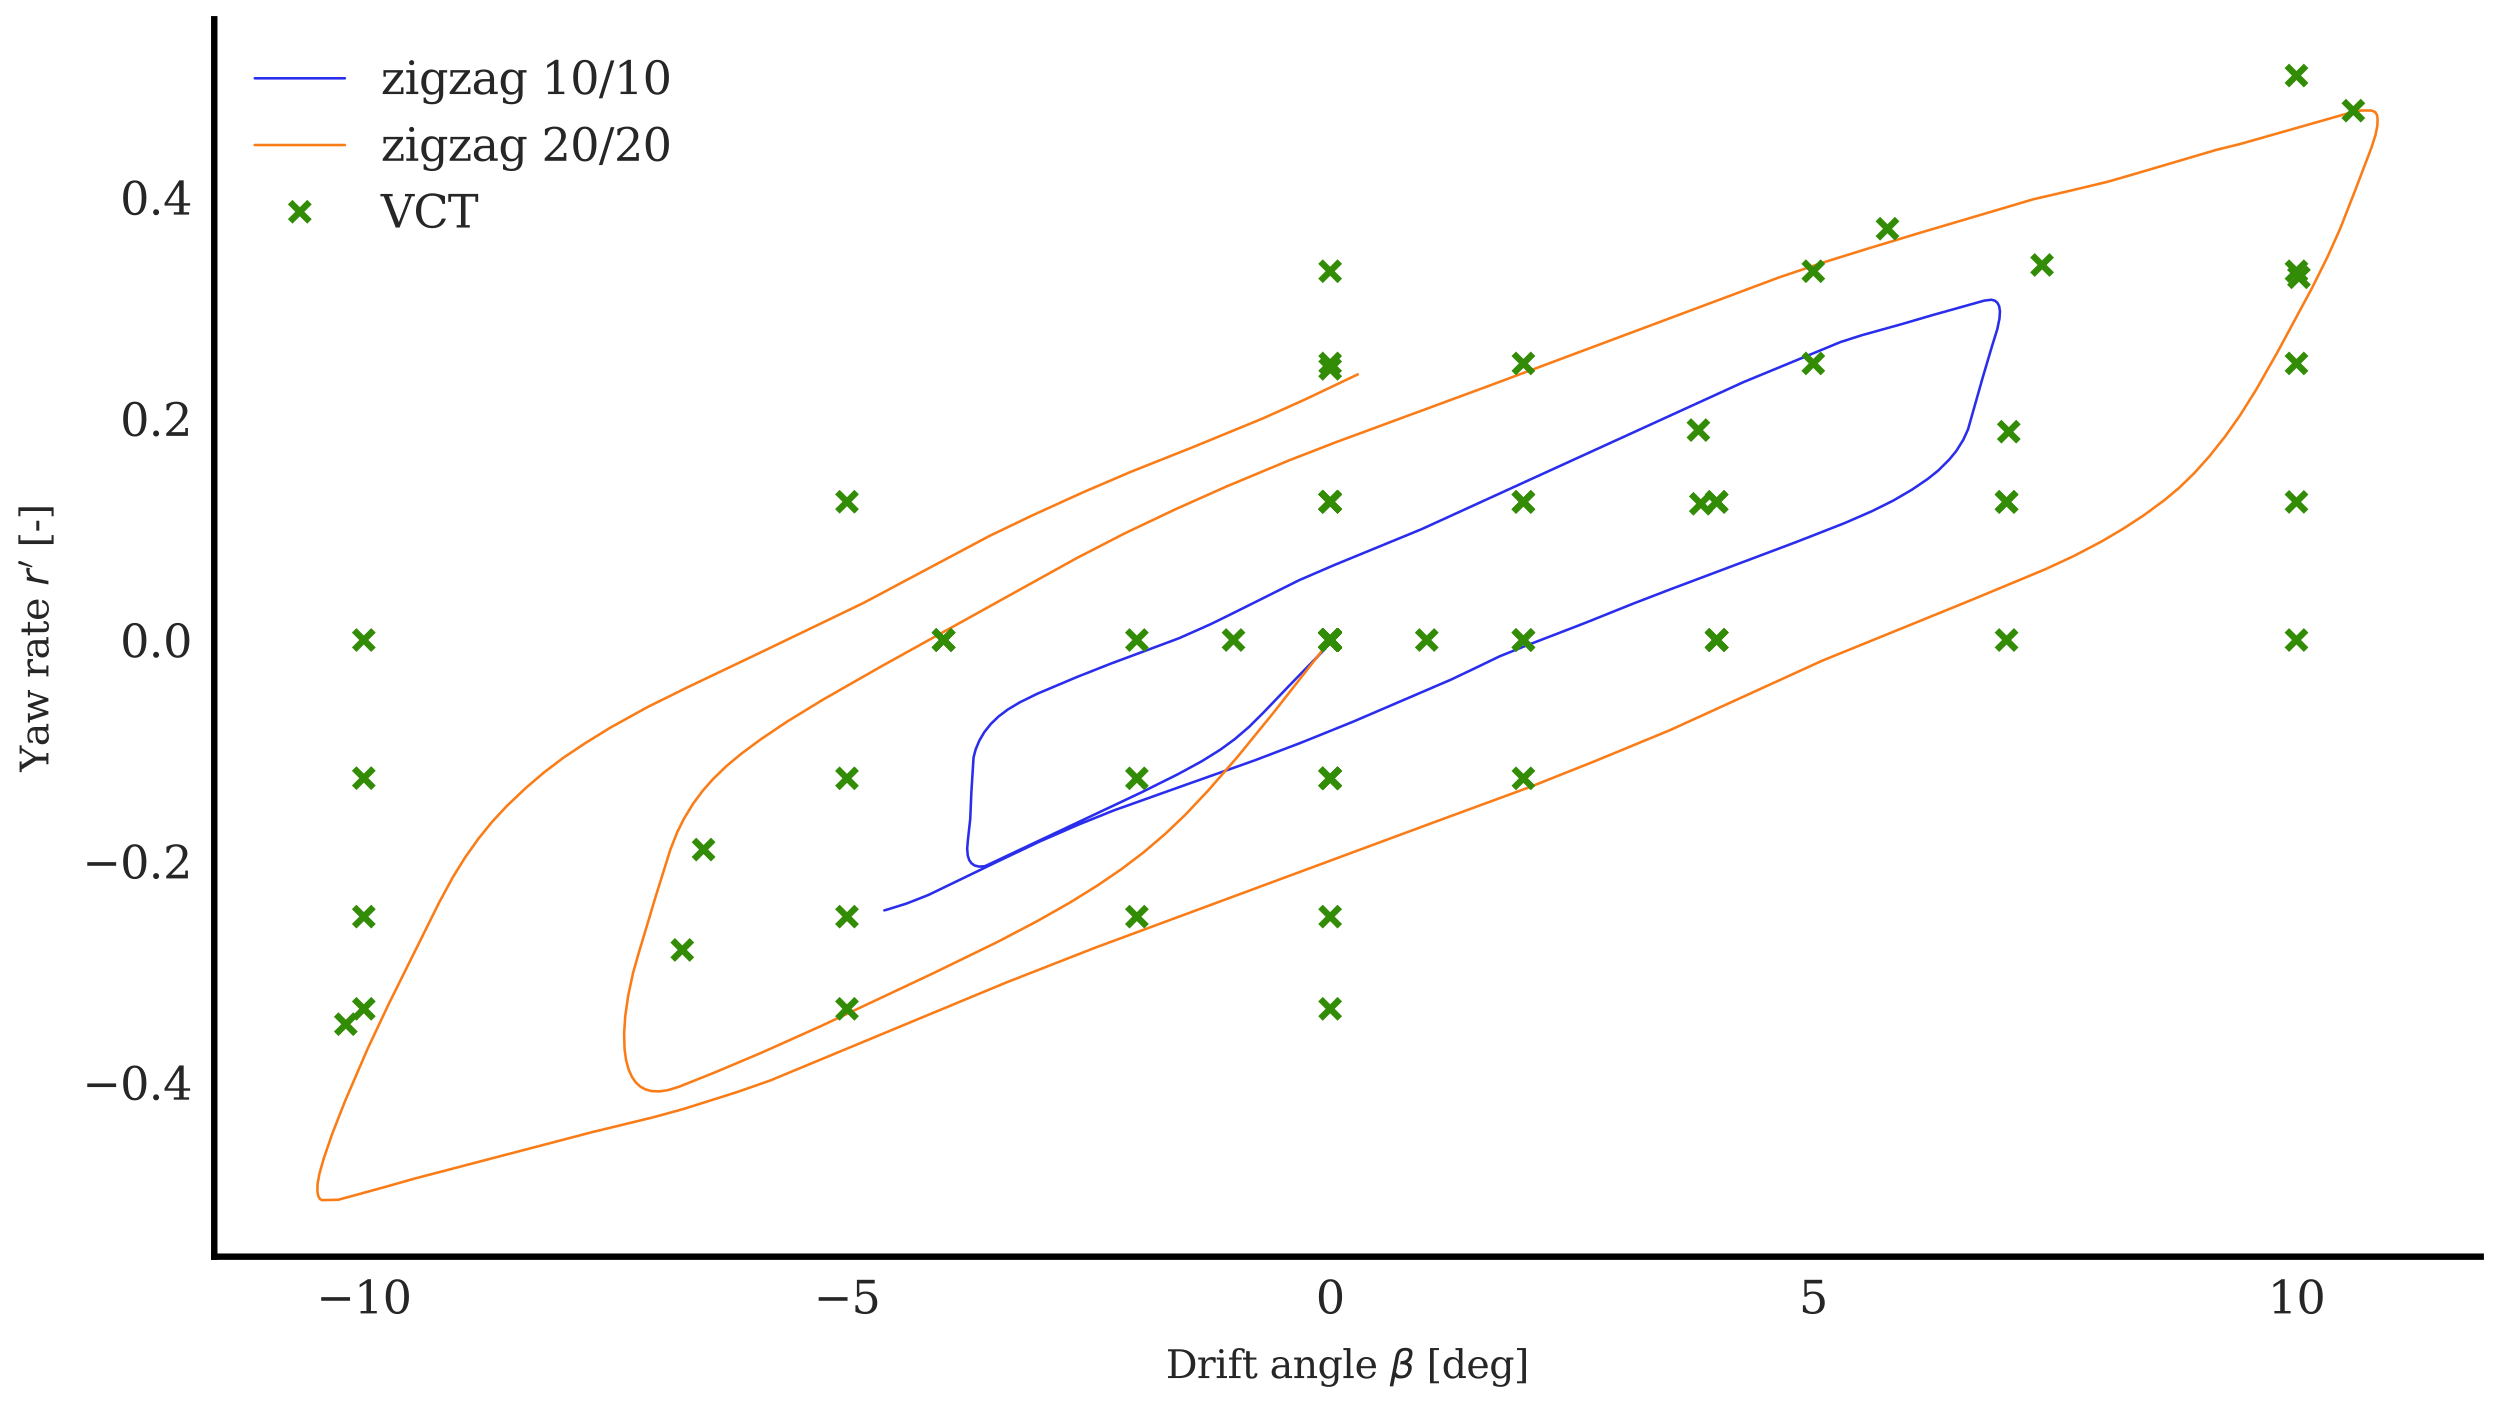<?xml version="1.0" encoding="utf-8" standalone="no"?>
<!DOCTYPE svg PUBLIC "-//W3C//DTD SVG 1.1//EN"
  "http://www.w3.org/Graphics/SVG/1.1/DTD/svg11.dtd">
<svg xmlns:xlink="http://www.w3.org/1999/xlink" width="388.619pt" height="218.623pt" viewBox="0 0 388.619 218.623" xmlns="http://www.w3.org/2000/svg" version="1.1">
 <defs>
  <style type="text/css">*{stroke-linejoin: round; stroke-linecap: butt}</style>
 </defs>
 <g id="figure_1">
  <g id="patch_1">
   <path d="M 0 218.623 
L 388.619 218.623 
L 388.619 0 
L 0 0 
z
" style="fill: #ffffff"/>
  </g>
  <g id="axes_1">
   <g id="patch_2">
    <path d="M 33.305 195.348 
L 385.619 195.348 
L 385.619 3 
L 33.305 3 
z
" style="fill: #ffffff"/>
   </g>
   <g id="matplotlib.axis_1">
    <g id="xtick_1">
     <g id="line2d_1"/>
     <g id="text_1">
      <!-- −10 -->
      <g style="fill: #262626" transform="translate(49.167 204.167) scale(0.07 -0.07)">
       <defs>
        <path id="DejaVuSerif-2212" d="M 678 2259 
L 4684 2259 
L 4684 1753 
L 678 1753 
L 678 2259 
z
" transform="scale(0.016)"/>
        <path id="DejaVuSerif-31" d="M 909 0 
L 909 331 
L 1722 331 
L 1722 4213 
L 781 3603 
L 781 4013 
L 1919 4750 
L 2350 4750 
L 2350 331 
L 3163 331 
L 3163 0 
L 909 0 
z
" transform="scale(0.016)"/>
        <path id="DejaVuSerif-30" d="M 2034 219 
Q 2513 219 2750 744 
Q 2988 1269 2988 2328 
Q 2988 3391 2750 3916 
Q 2513 4441 2034 4441 
Q 1556 4441 1318 3916 
Q 1081 3391 1081 2328 
Q 1081 1269 1318 744 
Q 1556 219 2034 219 
z
M 2034 -91 
Q 1275 -91 848 546 
Q 422 1184 422 2328 
Q 422 3475 848 4112 
Q 1275 4750 2034 4750 
Q 2797 4750 3222 4112 
Q 3647 3475 3647 2328 
Q 3647 1184 3222 546 
Q 2797 -91 2034 -91 
z
" transform="scale(0.016)"/>
       </defs>
       <use xlink:href="#DejaVuSerif-2212"/>
       <use xlink:href="#DejaVuSerif-31" x="83.789"/>
       <use xlink:href="#DejaVuSerif-30" x="147.412"/>
      </g>
     </g>
    </g>
    <g id="xtick_2">
     <g id="line2d_2"/>
     <g id="text_2">
      <!-- −5 -->
      <g style="fill: #262626" transform="translate(126.5 204.167) scale(0.07 -0.07)">
       <defs>
        <path id="DejaVuSerif-35" d="M 3219 4666 
L 3219 4153 
L 1081 4153 
L 1081 2816 
Q 1244 2928 1461 2984 
Q 1678 3041 1947 3041 
Q 2703 3041 3140 2622 
Q 3578 2203 3578 1478 
Q 3578 738 3136 323 
Q 2694 -91 1894 -91 
Q 1572 -91 1234 -12 
Q 897 66 544 225 
L 544 1131 
L 897 1131 
Q 925 688 1179 453 
Q 1434 219 1894 219 
Q 2388 219 2653 544 
Q 2919 869 2919 1478 
Q 2919 2084 2655 2407 
Q 2391 2731 1894 2731 
Q 1613 2731 1398 2631 
Q 1184 2531 1019 2322 
L 750 2322 
L 750 4666 
L 3219 4666 
z
" transform="scale(0.016)"/>
       </defs>
       <use xlink:href="#DejaVuSerif-2212"/>
       <use xlink:href="#DejaVuSerif-35" x="83.789"/>
      </g>
     </g>
    </g>
    <g id="xtick_3">
     <g id="line2d_3"/>
     <g id="text_3">
      <!-- 0 -->
      <g style="fill: #262626" transform="translate(204.54 204.167) scale(0.07 -0.07)">
       <use xlink:href="#DejaVuSerif-30"/>
      </g>
     </g>
    </g>
    <g id="xtick_4">
     <g id="line2d_4"/>
     <g id="text_4">
      <!-- 5 -->
      <g style="fill: #262626" transform="translate(279.646 204.167) scale(0.07 -0.07)">
       <use xlink:href="#DejaVuSerif-35"/>
      </g>
     </g>
    </g>
    <g id="xtick_5">
     <g id="line2d_5"/>
     <g id="text_5">
      <!-- 10 -->
      <g style="fill: #262626" transform="translate(352.526 204.167) scale(0.07 -0.07)">
       <use xlink:href="#DejaVuSerif-31"/>
       <use xlink:href="#DejaVuSerif-30" x="63.623"/>
      </g>
     </g>
    </g>
    <g id="text_6">
     <!-- Drift angle $\beta$ [deg] -->
     <g style="fill: #262626" transform="translate(181.232 214.243) scale(0.06 -0.06)">
      <defs>
       <path id="DejaVuSerif-44" d="M 1581 331 
L 2163 331 
Q 3072 331 3558 850 
Q 4044 1369 4044 2338 
Q 4044 3306 3559 3818 
Q 3075 4331 2163 4331 
L 1581 4331 
L 1581 331 
z
M 353 0 
L 353 331 
L 947 331 
L 947 4331 
L 353 4331 
L 353 4666 
L 2209 4666 
Q 3416 4666 4089 4050 
Q 4763 3434 4763 2338 
Q 4763 1238 4088 619 
Q 3413 0 2209 0 
L 353 0 
z
" transform="scale(0.016)"/>
       <path id="DejaVuSerif-72" d="M 3059 3328 
L 3059 2497 
L 2728 2497 
Q 2713 2744 2591 2866 
Q 2469 2988 2234 2988 
Q 1809 2988 1582 2694 
Q 1356 2400 1356 1850 
L 1356 331 
L 2022 331 
L 2022 0 
L 263 0 
L 263 331 
L 781 331 
L 781 2994 
L 231 2994 
L 231 3322 
L 1356 3322 
L 1356 2731 
Q 1525 3078 1790 3245 
Q 2056 3413 2438 3413 
Q 2578 3413 2733 3391 
Q 2888 3369 3059 3328 
z
" transform="scale(0.016)"/>
       <path id="DejaVuSerif-69" d="M 622 4353 
Q 622 4497 726 4603 
Q 831 4709 978 4709 
Q 1122 4709 1226 4603 
Q 1331 4497 1331 4353 
Q 1331 4206 1228 4103 
Q 1125 4000 978 4000 
Q 831 4000 726 4103 
Q 622 4206 622 4353 
z
M 1356 331 
L 1900 331 
L 1900 0 
L 231 0 
L 231 331 
L 781 331 
L 781 2988 
L 231 2988 
L 231 3322 
L 1356 3322 
L 1356 331 
z
" transform="scale(0.016)"/>
       <path id="DejaVuSerif-66" d="M 2753 4078 
L 2450 4078 
Q 2447 4313 2317 4434 
Q 2188 4556 1941 4556 
Q 1619 4556 1487 4379 
Q 1356 4203 1356 3750 
L 1356 3322 
L 2284 3322 
L 2284 2988 
L 1356 2988 
L 1356 331 
L 2094 331 
L 2094 0 
L 231 0 
L 231 331 
L 781 331 
L 781 2988 
L 231 2988 
L 231 3322 
L 781 3322 
L 781 3738 
Q 781 4294 1070 4578 
Q 1359 4863 1919 4863 
Q 2128 4863 2337 4825 
Q 2547 4788 2753 4709 
L 2753 4078 
z
" transform="scale(0.016)"/>
       <path id="DejaVuSerif-74" d="M 691 2988 
L 184 2988 
L 184 3322 
L 691 3322 
L 691 4353 
L 1269 4353 
L 1269 3322 
L 2350 3322 
L 2350 2988 
L 1269 2988 
L 1269 878 
Q 1269 456 1350 337 
Q 1431 219 1650 219 
Q 1875 219 1978 351 
Q 2081 484 2088 781 
L 2522 781 
Q 2497 328 2275 118 
Q 2053 -91 1600 -91 
Q 1103 -91 897 129 
Q 691 350 691 878 
L 691 2988 
z
" transform="scale(0.016)"/>
       <path id="DejaVuSerif-20" transform="scale(0.016)"/>
       <path id="DejaVuSerif-61" d="M 2547 1044 
L 2547 1747 
L 1806 1747 
Q 1378 1747 1168 1562 
Q 959 1378 959 997 
Q 959 650 1171 447 
Q 1384 244 1747 244 
Q 2106 244 2326 466 
Q 2547 688 2547 1044 
z
M 3122 2075 
L 3122 331 
L 3634 331 
L 3634 0 
L 2547 0 
L 2547 359 
Q 2356 128 2106 18 
Q 1856 -91 1522 -91 
Q 969 -91 644 203 
Q 319 497 319 997 
Q 319 1513 691 1797 
Q 1063 2081 1741 2081 
L 2547 2081 
L 2547 2309 
Q 2547 2688 2317 2895 
Q 2088 3103 1672 3103 
Q 1328 3103 1125 2947 
Q 922 2791 872 2484 
L 575 2484 
L 575 3156 
Q 875 3284 1158 3348 
Q 1441 3413 1709 3413 
Q 2400 3413 2761 3070 
Q 3122 2728 3122 2075 
z
" transform="scale(0.016)"/>
       <path id="DejaVuSerif-6e" d="M 263 0 
L 263 331 
L 781 331 
L 781 2988 
L 231 2988 
L 231 3322 
L 1356 3322 
L 1356 2731 
Q 1516 3069 1770 3241 
Q 2025 3413 2363 3413 
Q 2913 3413 3172 3097 
Q 3431 2781 3431 2113 
L 3431 331 
L 3944 331 
L 3944 0 
L 2356 0 
L 2356 331 
L 2853 331 
L 2853 1931 
Q 2853 2541 2703 2767 
Q 2553 2994 2175 2994 
Q 1775 2994 1565 2701 
Q 1356 2409 1356 1850 
L 1356 331 
L 1856 331 
L 1856 0 
L 263 0 
z
" transform="scale(0.016)"/>
       <path id="DejaVuSerif-67" d="M 3359 2988 
L 3359 72 
Q 3359 -644 2965 -1033 
Q 2572 -1422 1844 -1422 
Q 1516 -1422 1216 -1362 
Q 916 -1303 641 -1184 
L 641 -488 
L 941 -488 
Q 997 -813 1206 -963 
Q 1416 -1113 1806 -1113 
Q 2313 -1113 2548 -827 
Q 2784 -541 2784 72 
L 2784 519 
Q 2616 206 2355 57 
Q 2094 -91 1709 -91 
Q 1097 -91 708 395 
Q 319 881 319 1663 
Q 319 2444 706 2928 
Q 1094 3413 1709 3413 
Q 2094 3413 2355 3264 
Q 2616 3116 2784 2803 
L 2784 3322 
L 3909 3322 
L 3909 2988 
L 3359 2988 
z
M 2784 1825 
Q 2784 2422 2554 2737 
Q 2325 3053 1888 3053 
Q 1444 3053 1217 2703 
Q 991 2353 991 1663 
Q 991 975 1217 622 
Q 1444 269 1888 269 
Q 2325 269 2554 583 
Q 2784 897 2784 1497 
L 2784 1825 
z
" transform="scale(0.016)"/>
       <path id="DejaVuSerif-6c" d="M 1313 331 
L 1856 331 
L 1856 0 
L 184 0 
L 184 331 
L 738 331 
L 738 4531 
L 184 4531 
L 184 4863 
L 1313 4863 
L 1313 331 
z
" transform="scale(0.016)"/>
       <path id="DejaVuSerif-65" d="M 3469 1600 
L 991 1600 
L 991 1575 
Q 991 903 1244 561 
Q 1497 219 1991 219 
Q 2369 219 2611 417 
Q 2853 616 2950 1006 
L 3413 1006 
Q 3275 459 2904 184 
Q 2534 -91 1931 -91 
Q 1203 -91 761 389 
Q 319 869 319 1663 
Q 319 2450 753 2931 
Q 1188 3413 1894 3413 
Q 2647 3413 3050 2948 
Q 3453 2484 3469 1600 
z
M 2791 1931 
Q 2772 2513 2545 2808 
Q 2319 3103 1894 3103 
Q 1497 3103 1269 2806 
Q 1041 2509 991 1931 
L 2791 1931 
z
" transform="scale(0.016)"/>
       <path id="DejaVuSans-Oblique-3b2" d="M 872 216 
L 572 -1331 
L -6 -1331 
L 928 3478 
Q 1206 4903 2538 4903 
Q 3888 4903 3659 3700 
Q 3503 2844 2894 2531 
Q 3713 2250 3553 1416 
Q 3272 -69 1759 -66 
Q 1097 -63 872 216 
z
M 1019 966 
Q 1259 422 1875 425 
Q 2775 425 2966 1406 
Q 3138 2288 1675 2219 
L 1778 2750 
Q 2909 2731 3106 3750 
Q 3241 4438 2509 4434 
Q 1691 4434 1503 3459 
L 1019 966 
z
" transform="scale(0.016)"/>
       <path id="DejaVuSerif-5b" d="M 550 4863 
L 2003 4863 
L 2003 4531 
L 1147 4531 
L 1147 -513 
L 2003 -513 
L 2003 -844 
L 550 -844 
L 550 4863 
z
" transform="scale(0.016)"/>
       <path id="DejaVuSerif-64" d="M 3359 331 
L 3909 331 
L 3909 0 
L 2784 0 
L 2784 519 
Q 2616 206 2355 57 
Q 2094 -91 1709 -91 
Q 1097 -91 708 395 
Q 319 881 319 1663 
Q 319 2444 706 2928 
Q 1094 3413 1709 3413 
Q 2094 3413 2355 3264 
Q 2616 3116 2784 2803 
L 2784 4531 
L 2241 4531 
L 2241 4863 
L 3359 4863 
L 3359 331 
z
M 2784 1497 
L 2784 1825 
Q 2784 2422 2554 2737 
Q 2325 3053 1888 3053 
Q 1444 3053 1217 2703 
Q 991 2353 991 1663 
Q 991 975 1217 622 
Q 1444 269 1888 269 
Q 2325 269 2554 583 
Q 2784 897 2784 1497 
z
" transform="scale(0.016)"/>
       <path id="DejaVuSerif-5d" d="M 1947 4863 
L 1947 -844 
L 494 -844 
L 494 -513 
L 1350 -513 
L 1350 4531 
L 494 4531 
L 494 4863 
L 1947 4863 
z
" transform="scale(0.016)"/>
      </defs>
      <use xlink:href="#DejaVuSerif-44" transform="translate(0 0.391)"/>
      <use xlink:href="#DejaVuSerif-72" transform="translate(80.176 0.391)"/>
      <use xlink:href="#DejaVuSerif-69" transform="translate(127.979 0.391)"/>
      <use xlink:href="#DejaVuSerif-66" transform="translate(159.961 0.391)"/>
      <use xlink:href="#DejaVuSerif-74" transform="translate(196.973 0.391)"/>
      <use xlink:href="#DejaVuSerif-20" transform="translate(237.158 0.391)"/>
      <use xlink:href="#DejaVuSerif-61" transform="translate(268.945 0.391)"/>
      <use xlink:href="#DejaVuSerif-6e" transform="translate(328.564 0.391)"/>
      <use xlink:href="#DejaVuSerif-67" transform="translate(392.969 0.391)"/>
      <use xlink:href="#DejaVuSerif-6c" transform="translate(456.982 0.391)"/>
      <use xlink:href="#DejaVuSerif-65" transform="translate(488.965 0.391)"/>
      <use xlink:href="#DejaVuSerif-20" transform="translate(548.145 0.391)"/>
      <use xlink:href="#DejaVuSans-Oblique-3b2" transform="translate(579.932 0.391)"/>
      <use xlink:href="#DejaVuSerif-20" transform="translate(643.75 0.391)"/>
      <use xlink:href="#DejaVuSerif-5b" transform="translate(675.537 0.391)"/>
      <use xlink:href="#DejaVuSerif-64" transform="translate(714.551 0.391)"/>
      <use xlink:href="#DejaVuSerif-65" transform="translate(778.564 0.391)"/>
      <use xlink:href="#DejaVuSerif-67" transform="translate(837.744 0.391)"/>
      <use xlink:href="#DejaVuSerif-5d" transform="translate(901.758 0.391)"/>
     </g>
    </g>
   </g>
   <g id="matplotlib.axis_2">
    <g id="ytick_1">
     <g id="line2d_6"/>
     <g id="text_7">
      <!-- −0.4 -->
      <g style="fill: #262626" transform="translate(12.807 170.945) scale(0.07 -0.07)">
       <defs>
        <path id="DejaVuSerif-2e" d="M 603 325 
Q 603 500 722 622 
Q 841 744 1019 744 
Q 1191 744 1312 622 
Q 1434 500 1434 325 
Q 1434 153 1312 31 
Q 1191 -91 1019 -91 
Q 841 -91 722 29 
Q 603 150 603 325 
z
" transform="scale(0.016)"/>
        <path id="DejaVuSerif-34" d="M 2234 1581 
L 2234 4063 
L 641 1581 
L 2234 1581 
z
M 3609 0 
L 1484 0 
L 1484 331 
L 2234 331 
L 2234 1247 
L 197 1247 
L 197 1588 
L 2241 4750 
L 2859 4750 
L 2859 1581 
L 3750 1581 
L 3750 1247 
L 2859 1247 
L 2859 331 
L 3609 331 
L 3609 0 
z
" transform="scale(0.016)"/>
       </defs>
       <use xlink:href="#DejaVuSerif-2212"/>
       <use xlink:href="#DejaVuSerif-30" x="83.789"/>
       <use xlink:href="#DejaVuSerif-2e" x="147.412"/>
       <use xlink:href="#DejaVuSerif-34" x="179.199"/>
      </g>
     </g>
    </g>
    <g id="ytick_2">
     <g id="line2d_7"/>
     <g id="text_8">
      <!-- −0.2 -->
      <g style="fill: #262626" transform="translate(12.807 136.548) scale(0.07 -0.07)">
       <defs>
        <path id="DejaVuSerif-32" d="M 819 3553 
L 469 3553 
L 469 4384 
Q 803 4563 1142 4656 
Q 1481 4750 1806 4750 
Q 2534 4750 2956 4397 
Q 3378 4044 3378 3438 
Q 3378 2753 2422 1800 
Q 2347 1728 2309 1691 
L 1131 513 
L 3078 513 
L 3078 1088 
L 3444 1088 
L 3444 0 
L 434 0 
L 434 341 
L 1850 1753 
Q 2319 2222 2519 2614 
Q 2719 3006 2719 3438 
Q 2719 3909 2473 4175 
Q 2228 4441 1797 4441 
Q 1350 4441 1106 4219 
Q 863 3997 819 3553 
z
" transform="scale(0.016)"/>
       </defs>
       <use xlink:href="#DejaVuSerif-2212"/>
       <use xlink:href="#DejaVuSerif-30" x="83.789"/>
       <use xlink:href="#DejaVuSerif-2e" x="147.412"/>
       <use xlink:href="#DejaVuSerif-32" x="179.199"/>
      </g>
     </g>
    </g>
    <g id="ytick_3">
     <g id="line2d_8"/>
     <g id="text_9">
      <!-- 0.0 -->
      <g style="fill: #262626" transform="translate(18.673 102.151) scale(0.07 -0.07)">
       <use xlink:href="#DejaVuSerif-30"/>
       <use xlink:href="#DejaVuSerif-2e" x="63.623"/>
       <use xlink:href="#DejaVuSerif-30" x="95.41"/>
      </g>
     </g>
    </g>
    <g id="ytick_4">
     <g id="line2d_9"/>
     <g id="text_10">
      <!-- 0.2 -->
      <g style="fill: #262626" transform="translate(18.673 67.753) scale(0.07 -0.07)">
       <use xlink:href="#DejaVuSerif-30"/>
       <use xlink:href="#DejaVuSerif-2e" x="63.623"/>
       <use xlink:href="#DejaVuSerif-32" x="95.41"/>
      </g>
     </g>
    </g>
    <g id="ytick_5">
     <g id="line2d_10"/>
     <g id="text_11">
      <!-- 0.4 -->
      <g style="fill: #262626" transform="translate(18.673 33.356) scale(0.07 -0.07)">
       <use xlink:href="#DejaVuSerif-30"/>
       <use xlink:href="#DejaVuSerif-2e" x="63.623"/>
       <use xlink:href="#DejaVuSerif-34" x="95.41"/>
      </g>
     </g>
    </g>
    <g id="text_12">
     <!-- Yaw rate $r'$ [-] -->
     <g style="fill: #262626" transform="translate(7.559 119.964) rotate(-90) scale(0.06 -0.06)">
      <defs>
       <path id="DejaVuSerif-59" d="M 1209 0 
L 1209 331 
L 1806 331 
L 1806 2009 
L 366 4331 
L -72 4331 
L -72 4666 
L 1663 4666 
L 1663 4331 
L 1119 4331 
L 2284 2444 
L 3450 4331 
L 2925 4331 
L 2925 4666 
L 4281 4666 
L 4281 4331 
L 3841 4331 
L 2438 2069 
L 2438 331 
L 3034 331 
L 3034 0 
L 1209 0 
z
" transform="scale(0.016)"/>
       <path id="DejaVuSerif-77" d="M 3072 3322 
L 3922 728 
L 4672 2988 
L 4191 2988 
L 4191 3322 
L 5394 3322 
L 5394 2988 
L 5025 2988 
L 4038 0 
L 3559 0 
L 2741 2484 
L 1919 0 
L 1459 0 
L 475 2988 
L 103 2988 
L 103 3322 
L 1606 3322 
L 1606 2988 
L 1069 2988 
L 1813 728 
L 2669 3322 
L 3072 3322 
z
" transform="scale(0.016)"/>
       <path id="DejaVuSans-Oblique-72" d="M 2853 2969 
Q 2766 3016 2653 3041 
Q 2541 3066 2413 3066 
Q 1953 3066 1609 2717 
Q 1266 2369 1153 1784 
L 800 0 
L 225 0 
L 909 3500 
L 1484 3500 
L 1375 2956 
Q 1603 3259 1920 3421 
Q 2238 3584 2597 3584 
Q 2691 3584 2781 3573 
Q 2872 3563 2963 3538 
L 2853 2969 
z
" transform="scale(0.016)"/>
       <path id="Cmsy10-30" d="M 225 347 
Q 184 359 184 409 
L 966 3316 
Q 1003 3434 1093 3506 
Q 1184 3578 1300 3578 
Q 1450 3578 1564 3479 
Q 1678 3381 1678 3231 
Q 1678 3166 1644 3084 
L 488 319 
Q 466 275 428 275 
Q 394 275 320 306 
Q 247 338 225 347 
z
" transform="scale(0.016)"/>
       <path id="DejaVuSerif-2d" d="M 281 1959 
L 1881 1959 
L 1881 1472 
L 281 1472 
L 281 1959 
z
" transform="scale(0.016)"/>
      </defs>
      <use xlink:href="#DejaVuSerif-59" transform="translate(0 0.584)"/>
      <use xlink:href="#DejaVuSerif-61" transform="translate(66.016 0.584)"/>
      <use xlink:href="#DejaVuSerif-77" transform="translate(125.635 0.584)"/>
      <use xlink:href="#DejaVuSerif-20" transform="translate(211.23 0.584)"/>
      <use xlink:href="#DejaVuSerif-72" transform="translate(243.018 0.584)"/>
      <use xlink:href="#DejaVuSerif-61" transform="translate(290.82 0.584)"/>
      <use xlink:href="#DejaVuSerif-74" transform="translate(350.439 0.584)"/>
      <use xlink:href="#DejaVuSerif-65" transform="translate(390.625 0.584)"/>
      <use xlink:href="#DejaVuSerif-20" transform="translate(449.805 0.584)"/>
      <use xlink:href="#DejaVuSans-Oblique-72" transform="translate(481.592 0.584)"/>
      <use xlink:href="#Cmsy10-30" transform="translate(527.355 38.866) scale(0.7)"/>
      <use xlink:href="#DejaVuSerif-20" transform="translate(549.333 0.584)"/>
      <use xlink:href="#DejaVuSerif-5b" transform="translate(581.12 0.584)"/>
      <use xlink:href="#DejaVuSerif-2d" transform="translate(620.133 0.584)"/>
      <use xlink:href="#DejaVuSerif-5d" transform="translate(653.922 0.584)"/>
     </g>
    </g>
   </g>
   <g id="line2d_11">
    <path d="M 206.767 99.491 
L 206.041 100.797 
L 205.471 101.386 
L 204.191 102.692 
L 200.322 106.671 
L 196.573 110.591 
L 194.148 113.009 
L 191.903 114.924 
L 189.703 116.531 
L 186.798 118.341 
L 183.075 120.363 
L 177.427 123.173 
L 153.118 134.644 
L 152.217 134.715 
L 151.526 134.548 
L 151.017 134.197 
L 150.67 133.707 
L 150.434 132.983 
L 150.346 131.902 
L 150.459 130.573 
L 150.82 127.319 
L 150.994 123.192 
L 151.337 117.74 
L 151.666 116.484 
L 152.244 115.105 
L 153.019 113.793 
L 154.018 112.536 
L 155.248 111.354 
L 156.679 110.278 
L 158.532 109.172 
L 161.216 107.85 
L 167.473 105.21 
L 172.521 103.217 
L 183.247 99.223 
L 188.271 96.991 
L 192.161 95.072 
L 201.954 90.184 
L 207.372 87.846 
L 220.975 82.259 
L 270.967 59.419 
L 286.102 53.169 
L 289.407 52.109 
L 295.549 50.4 
L 300.547 48.941 
L 308.453 46.729 
L 309.569 46.595 
L 310.099 46.738 
L 310.496 47.076 
L 310.764 47.598 
L 310.887 48.386 
L 310.82 49.491 
L 310.47 51.185 
L 309.673 53.747 
L 308.269 58.474 
L 305.92 66.755 
L 305.172 68.395 
L 304.086 70.125 
L 302.989 71.454 
L 301.303 73.134 
L 299.638 74.465 
L 297.187 76.128 
L 294.31 77.809 
L 290.966 79.471 
L 286.739 81.313 
L 279.341 84.209 
L 259.556 91.645 
L 254.032 93.767 
L 246.25 96.892 
L 237.164 100.389 
L 233.085 102.036 
L 230.06 103.497 
L 225.62 105.617 
L 210.308 112.195 
L 202.455 115.368 
L 195.154 118.153 
L 184.465 121.941 
L 173.18 125.959 
L 167.58 128.209 
L 161.48 130.869 
L 154.916 133.996 
L 144.3 139.127 
L 140.904 140.459 
L 137.991 141.367 
L 137.475 141.512 
L 137.475 141.512 
" clip-path="url(#pd8da9ab53b)" style="fill: none; stroke: #2a2eec; stroke-width: 0.4; stroke-linecap: round"/>
   </g>
   <g id="line2d_12">
    <path d="M 206.767 99.491 
L 205.13 101.636 
L 198.037 110.687 
L 192.387 117.628 
L 187.824 122.87 
L 184.208 126.697 
L 181.146 129.616 
L 177.773 132.491 
L 174.349 135.088 
L 170.619 137.632 
L 166.277 140.329 
L 161.21 143.196 
L 155.067 146.415 
L 144.788 151.421 
L 127.738 159.441 
L 118.398 163.629 
L 111.117 166.704 
L 105.527 168.941 
L 103.814 169.463 
L 102.522 169.654 
L 101.291 169.609 
L 100.305 169.337 
L 99.524 168.9 
L 98.855 168.287 
L 98.248 167.425 
L 97.727 166.275 
L 97.323 164.795 
L 97.085 163.076 
L 97.019 160.679 
L 97.189 157.974 
L 97.651 154.767 
L 98.405 151.242 
L 99.261 148.232 
L 101.913 139.399 
L 104.199 132.092 
L 105.272 129.367 
L 106.33 127.244 
L 107.725 124.957 
L 109.187 122.977 
L 110.834 121.11 
L 112.902 119.103 
L 115.223 117.17 
L 118.278 114.91 
L 122.492 112.079 
L 128.077 108.671 
L 137.161 103.491 
L 167.466 86.703 
L 174.865 82.892 
L 182.778 79.137 
L 190.64 75.626 
L 200.376 71.565 
L 207.707 68.722 
L 216.975 65.309 
L 231.464 59.97 
L 276.511 43.135 
L 283.451 40.789 
L 290.596 38.568 
L 298.491 36.178 
L 316.087 30.972 
L 322.414 29.503 
L 327.696 28.235 
L 331.906 27.016 
L 344.546 23.288 
L 348.227 22.384 
L 365.096 17.584 
L 367.004 17.176 
L 368.579 17.175 
L 369.198 17.397 
L 369.473 17.811 
L 369.592 18.445 
L 369.558 19.518 
L 369.269 20.976 
L 368.632 22.958 
L 366.097 29.615 
L 363.746 35.616 
L 361.783 39.978 
L 359.383 44.799 
L 354.034 54.729 
L 350.703 60.591 
L 348.203 64.573 
L 345.927 67.798 
L 343.458 70.911 
L 341.089 73.553 
L 338.753 75.822 
L 336.416 77.771 
L 333.19 80.142 
L 329.956 82.243 
L 326.767 84.121 
L 322.367 86.434 
L 317.883 88.508 
L 306.243 93.352 
L 283.178 102.735 
L 273.99 106.932 
L 259.565 113.511 
L 247.716 118.402 
L 237.6 122.419 
L 222.464 127.984 
L 170.276 147.301 
L 156.413 152.728 
L 142.181 158.635 
L 119.694 167.973 
L 114.618 169.746 
L 106.306 172.369 
L 101.675 173.645 
L 92.008 175.995 
L 64.376 183.225 
L 60.432 184.348 
L 52.598 186.499 
L 50.041 186.56 
L 49.736 186.373 
L 49.48 185.934 
L 49.336 185.18 
L 49.361 184.063 
L 49.645 182.487 
L 50.31 180.132 
L 51.665 176.19 
L 53.651 171.126 
L 57.151 163.019 
L 60.4 156.122 
L 68.263 140.293 
L 70.415 136.32 
L 72.279 133.321 
L 74.38 130.357 
L 76.506 127.738 
L 78.8 125.272 
L 81.758 122.464 
L 84.572 120.069 
L 87.532 117.823 
L 90.814 115.62 
L 94.856 113.118 
L 100.607 109.934 
L 106.688 106.925 
L 118.552 101.27 
L 134.191 93.742 
L 153.841 83.295 
L 160.348 80.173 
L 168.48 76.47 
L 175.807 73.333 
L 185.488 69.484 
L 196.349 65.023 
L 202.948 62.056 
L 211.062 58.195 
L 211.062 58.195 
" clip-path="url(#pd8da9ab53b)" style="fill: none; stroke: #fa7c17; stroke-width: 0.4; stroke-linecap: round"/>
   </g>
   <g id="line2d_13">
    <defs>
     <path id="mc46c4197d7" d="M -1.5 1.5 
L 1.5 -1.5 
M -1.5 -1.5 
L 1.5 1.5 
" style="stroke: #328c06"/>
    </defs>
    <g clip-path="url(#pd8da9ab53b)">
     <use xlink:href="#mc46c4197d7" x="206.767" y="42.163" style="fill: #328c06; stroke: #328c06"/>
     <use xlink:href="#mc46c4197d7" x="206.767" y="56.495" style="fill: #328c06; stroke: #328c06"/>
     <use xlink:href="#mc46c4197d7" x="206.767" y="77.993" style="fill: #328c06; stroke: #328c06"/>
     <use xlink:href="#mc46c4197d7" x="206.767" y="156.82" style="fill: #328c06; stroke: #328c06"/>
     <use xlink:href="#mc46c4197d7" x="206.767" y="142.487" style="fill: #328c06; stroke: #328c06"/>
     <use xlink:href="#mc46c4197d7" x="206.767" y="120.989" style="fill: #328c06; stroke: #328c06"/>
     <use xlink:href="#mc46c4197d7" x="236.809" y="56.495" style="fill: #328c06; stroke: #328c06"/>
     <use xlink:href="#mc46c4197d7" x="56.553" y="156.82" style="fill: #328c06; stroke: #328c06"/>
     <use xlink:href="#mc46c4197d7" x="131.66" y="156.82" style="fill: #328c06; stroke: #328c06"/>
     <use xlink:href="#mc46c4197d7" x="56.553" y="142.487" style="fill: #328c06; stroke: #328c06"/>
     <use xlink:href="#mc46c4197d7" x="176.724" y="142.487" style="fill: #328c06; stroke: #328c06"/>
     <use xlink:href="#mc46c4197d7" x="131.66" y="142.487" style="fill: #328c06; stroke: #328c06"/>
     <use xlink:href="#mc46c4197d7" x="176.724" y="120.989" style="fill: #328c06; stroke: #328c06"/>
     <use xlink:href="#mc46c4197d7" x="131.66" y="120.989" style="fill: #328c06; stroke: #328c06"/>
     <use xlink:href="#mc46c4197d7" x="236.809" y="120.989" style="fill: #328c06; stroke: #328c06"/>
     <use xlink:href="#mc46c4197d7" x="56.553" y="120.962" style="fill: #328c06; stroke: #328c06"/>
     <use xlink:href="#mc46c4197d7" x="356.98" y="11.743" style="fill: #328c06; stroke: #328c06"/>
     <use xlink:href="#mc46c4197d7" x="356.98" y="42.163" style="fill: #328c06; stroke: #328c06"/>
     <use xlink:href="#mc46c4197d7" x="281.873" y="42.163" style="fill: #328c06; stroke: #328c06"/>
     <use xlink:href="#mc46c4197d7" x="356.98" y="56.495" style="fill: #328c06; stroke: #328c06"/>
     <use xlink:href="#mc46c4197d7" x="281.873" y="56.495" style="fill: #328c06; stroke: #328c06"/>
     <use xlink:href="#mc46c4197d7" x="356.98" y="78.02" style="fill: #328c06; stroke: #328c06"/>
     <use xlink:href="#mc46c4197d7" x="131.66" y="77.993" style="fill: #328c06; stroke: #328c06"/>
     <use xlink:href="#mc46c4197d7" x="236.809" y="78.02" style="fill: #328c06; stroke: #328c06"/>
     <use xlink:href="#mc46c4197d7" x="236.809" y="78.02" style="fill: #328c06; stroke: #328c06"/>
     <use xlink:href="#mc46c4197d7" x="266.852" y="78.02" style="fill: #328c06; stroke: #328c06"/>
     <use xlink:href="#mc46c4197d7" x="266.852" y="78.02" style="fill: #328c06; stroke: #328c06"/>
     <use xlink:href="#mc46c4197d7" x="311.916" y="78.02" style="fill: #328c06; stroke: #328c06"/>
     <use xlink:href="#mc46c4197d7" x="311.916" y="78.02" style="fill: #328c06; stroke: #328c06"/>
     <use xlink:href="#mc46c4197d7" x="206.767" y="57.338" style="fill: #328c06; stroke: #328c06"/>
     <use xlink:href="#mc46c4197d7" x="206.767" y="78.02" style="fill: #328c06; stroke: #328c06"/>
     <use xlink:href="#mc46c4197d7" x="206.767" y="77.993" style="fill: #328c06; stroke: #328c06"/>
     <use xlink:href="#mc46c4197d7" x="206.767" y="77.993" style="fill: #328c06; stroke: #328c06"/>
     <use xlink:href="#mc46c4197d7" x="206.767" y="120.989" style="fill: #328c06; stroke: #328c06"/>
     <use xlink:href="#mc46c4197d7" x="206.767" y="120.989" style="fill: #328c06; stroke: #328c06"/>
     <use xlink:href="#mc46c4197d7" x="56.553" y="99.491" style="fill: #328c06; stroke: #328c06"/>
     <use xlink:href="#mc46c4197d7" x="191.745" y="99.491" style="fill: #328c06; stroke: #328c06"/>
     <use xlink:href="#mc46c4197d7" x="176.724" y="99.491" style="fill: #328c06; stroke: #328c06"/>
     <use xlink:href="#mc46c4197d7" x="146.681" y="99.491" style="fill: #328c06; stroke: #328c06"/>
     <use xlink:href="#mc46c4197d7" x="356.98" y="99.491" style="fill: #328c06; stroke: #328c06"/>
     <use xlink:href="#mc46c4197d7" x="221.788" y="99.491" style="fill: #328c06; stroke: #328c06"/>
     <use xlink:href="#mc46c4197d7" x="236.809" y="99.491" style="fill: #328c06; stroke: #328c06"/>
     <use xlink:href="#mc46c4197d7" x="266.852" y="99.491" style="fill: #328c06; stroke: #328c06"/>
     <use xlink:href="#mc46c4197d7" x="236.809" y="99.491" style="fill: #328c06; stroke: #328c06"/>
     <use xlink:href="#mc46c4197d7" x="266.852" y="99.491" style="fill: #328c06; stroke: #328c06"/>
     <use xlink:href="#mc46c4197d7" x="311.916" y="99.491" style="fill: #328c06; stroke: #328c06"/>
     <use xlink:href="#mc46c4197d7" x="146.681" y="99.491" style="fill: #328c06; stroke: #328c06"/>
     <use xlink:href="#mc46c4197d7" x="146.681" y="99.491" style="fill: #328c06; stroke: #328c06"/>
     <use xlink:href="#mc46c4197d7" x="266.852" y="99.491" style="fill: #328c06; stroke: #328c06"/>
     <use xlink:href="#mc46c4197d7" x="266.852" y="99.491" style="fill: #328c06; stroke: #328c06"/>
     <use xlink:href="#mc46c4197d7" x="206.767" y="99.491" style="fill: #328c06; stroke: #328c06"/>
     <use xlink:href="#mc46c4197d7" x="206.767" y="99.491" style="fill: #328c06; stroke: #328c06"/>
     <use xlink:href="#mc46c4197d7" x="206.767" y="99.491" style="fill: #328c06; stroke: #328c06"/>
     <use xlink:href="#mc46c4197d7" x="206.767" y="99.491" style="fill: #328c06; stroke: #328c06"/>
     <use xlink:href="#mc46c4197d7" x="206.767" y="99.491" style="fill: #328c06; stroke: #328c06"/>
     <use xlink:href="#mc46c4197d7" x="206.767" y="99.491" style="fill: #328c06; stroke: #328c06"/>
     <use xlink:href="#mc46c4197d7" x="206.767" y="99.491" style="fill: #328c06; stroke: #328c06"/>
     <use xlink:href="#mc46c4197d7" x="206.767" y="99.491" style="fill: #328c06; stroke: #328c06"/>
     <use xlink:href="#mc46c4197d7" x="206.767" y="99.491" style="fill: #328c06; stroke: #328c06"/>
     <use xlink:href="#mc46c4197d7" x="206.767" y="99.491" style="fill: #328c06; stroke: #328c06"/>
     <use xlink:href="#mc46c4197d7" x="206.767" y="99.491" style="fill: #328c06; stroke: #328c06"/>
     <use xlink:href="#mc46c4197d7" x="206.767" y="99.491" style="fill: #328c06; stroke: #328c06"/>
     <use xlink:href="#mc46c4197d7" x="206.767" y="99.491" style="fill: #328c06; stroke: #328c06"/>
     <use xlink:href="#mc46c4197d7" x="206.767" y="99.491" style="fill: #328c06; stroke: #328c06"/>
     <use xlink:href="#mc46c4197d7" x="206.767" y="99.491" style="fill: #328c06; stroke: #328c06"/>
     <use xlink:href="#mc46c4197d7" x="206.767" y="99.491" style="fill: #328c06; stroke: #328c06"/>
     <use xlink:href="#mc46c4197d7" x="206.767" y="99.491" style="fill: #328c06; stroke: #328c06"/>
     <use xlink:href="#mc46c4197d7" x="206.767" y="99.491" style="fill: #328c06; stroke: #328c06"/>
     <use xlink:href="#mc46c4197d7" x="206.767" y="99.491" style="fill: #328c06; stroke: #328c06"/>
     <use xlink:href="#mc46c4197d7" x="206.767" y="99.491" style="fill: #328c06; stroke: #328c06"/>
     <use xlink:href="#mc46c4197d7" x="206.767" y="99.491" style="fill: #328c06; stroke: #328c06"/>
     <use xlink:href="#mc46c4197d7" x="206.767" y="99.491" style="fill: #328c06; stroke: #328c06"/>
     <use xlink:href="#mc46c4197d7" x="206.767" y="99.491" style="fill: #328c06; stroke: #328c06"/>
     <use xlink:href="#mc46c4197d7" x="357.366" y="43.102" style="fill: #328c06; stroke: #328c06"/>
     <use xlink:href="#mc46c4197d7" x="365.822" y="17.201" style="fill: #328c06; stroke: #328c06"/>
     <use xlink:href="#mc46c4197d7" x="53.758" y="159.208" style="fill: #328c06; stroke: #328c06"/>
     <use xlink:href="#mc46c4197d7" x="293.403" y="35.556" style="fill: #328c06; stroke: #328c06"/>
     <use xlink:href="#mc46c4197d7" x="109.37" y="132.064" style="fill: #328c06; stroke: #328c06"/>
     <use xlink:href="#mc46c4197d7" x="312.261" y="67.102" style="fill: #328c06; stroke: #328c06"/>
     <use xlink:href="#mc46c4197d7" x="106.058" y="147.666" style="fill: #328c06; stroke: #328c06"/>
     <use xlink:href="#mc46c4197d7" x="317.435" y="41.191" style="fill: #328c06; stroke: #328c06"/>
     <use xlink:href="#mc46c4197d7" x="264.385" y="78.311" style="fill: #328c06; stroke: #328c06"/>
     <use xlink:href="#mc46c4197d7" x="264.016" y="66.856" style="fill: #328c06; stroke: #328c06"/>
     <use xlink:href="#mc46c4197d7" x="206.767" y="99.491" style="fill: #328c06; stroke: #328c06"/>
     <use xlink:href="#mc46c4197d7" x="206.767" y="99.491" style="fill: #328c06; stroke: #328c06"/>
     <use xlink:href="#mc46c4197d7" x="206.767" y="99.491" style="fill: #328c06; stroke: #328c06"/>
     <use xlink:href="#mc46c4197d7" x="206.767" y="99.491" style="fill: #328c06; stroke: #328c06"/>
     <use xlink:href="#mc46c4197d7" x="206.767" y="99.491" style="fill: #328c06; stroke: #328c06"/>
     <use xlink:href="#mc46c4197d7" x="206.767" y="99.491" style="fill: #328c06; stroke: #328c06"/>
     <use xlink:href="#mc46c4197d7" x="206.767" y="99.491" style="fill: #328c06; stroke: #328c06"/>
     <use xlink:href="#mc46c4197d7" x="206.767" y="99.491" style="fill: #328c06; stroke: #328c06"/>
    </g>
   </g>
   <g id="patch_3">
    <path d="M 33.305 195.348 
L 33.305 3 
" style="fill: none; stroke: #000000; stroke-linejoin: miter; stroke-linecap: square"/>
   </g>
   <g id="patch_4">
    <path d="M 33.305 195.348 
L 385.619 195.348 
" style="fill: none; stroke: #000000; stroke-linejoin: miter; stroke-linecap: square"/>
   </g>
   <g id="legend_1">
    <g id="line2d_14">
     <path d="M 39.605 12.169 
L 46.605 12.169 
L 53.605 12.169 
" style="fill: none; stroke: #2a2eec; stroke-width: 0.4; stroke-linecap: round"/>
    </g>
    <g id="text_13">
     <!-- zigzag 10/10 -->
     <g style="fill: #262626" transform="translate(59.205 14.619) scale(0.07 -0.07)">
      <defs>
       <path id="DejaVuSerif-7a" d="M 256 0 
L 256 269 
L 2338 2988 
L 691 2988 
L 691 2413 
L 359 2413 
L 359 3322 
L 3078 3322 
L 3078 3053 
L 997 331 
L 2803 331 
L 2803 934 
L 3138 934 
L 3138 0 
L 256 0 
z
" transform="scale(0.016)"/>
       <path id="DejaVuSerif-2f" d="M 1656 4666 
L 2156 4666 
L 500 -594 
L 0 -594 
L 1656 4666 
z
" transform="scale(0.016)"/>
      </defs>
      <use xlink:href="#DejaVuSerif-7a"/>
      <use xlink:href="#DejaVuSerif-69" x="52.686"/>
      <use xlink:href="#DejaVuSerif-67" x="84.668"/>
      <use xlink:href="#DejaVuSerif-7a" x="148.682"/>
      <use xlink:href="#DejaVuSerif-61" x="201.367"/>
      <use xlink:href="#DejaVuSerif-67" x="260.986"/>
      <use xlink:href="#DejaVuSerif-20" x="325"/>
      <use xlink:href="#DejaVuSerif-31" x="356.787"/>
      <use xlink:href="#DejaVuSerif-30" x="420.41"/>
      <use xlink:href="#DejaVuSerif-2f" x="484.033"/>
      <use xlink:href="#DejaVuSerif-31" x="517.725"/>
      <use xlink:href="#DejaVuSerif-30" x="581.348"/>
     </g>
    </g>
    <g id="line2d_15">
     <path d="M 39.605 22.543 
L 46.605 22.543 
L 53.605 22.543 
" style="fill: none; stroke: #fa7c17; stroke-width: 0.4; stroke-linecap: round"/>
    </g>
    <g id="text_14">
     <!-- zigzag 20/20 -->
     <g style="fill: #262626" transform="translate(59.205 24.993) scale(0.07 -0.07)">
      <use xlink:href="#DejaVuSerif-7a"/>
      <use xlink:href="#DejaVuSerif-69" x="52.686"/>
      <use xlink:href="#DejaVuSerif-67" x="84.668"/>
      <use xlink:href="#DejaVuSerif-7a" x="148.682"/>
      <use xlink:href="#DejaVuSerif-61" x="201.367"/>
      <use xlink:href="#DejaVuSerif-67" x="260.986"/>
      <use xlink:href="#DejaVuSerif-20" x="325"/>
      <use xlink:href="#DejaVuSerif-32" x="356.787"/>
      <use xlink:href="#DejaVuSerif-30" x="420.41"/>
      <use xlink:href="#DejaVuSerif-2f" x="484.033"/>
      <use xlink:href="#DejaVuSerif-32" x="517.725"/>
      <use xlink:href="#DejaVuSerif-30" x="581.348"/>
     </g>
    </g>
    <g id="line2d_16">
     <g>
      <use xlink:href="#mc46c4197d7" x="46.605" y="32.918" style="fill: #328c06; stroke: #328c06"/>
     </g>
    </g>
    <g id="text_15">
     <!-- VCT -->
     <g style="fill: #262626" transform="translate(59.205 35.368) scale(0.07 -0.07)">
      <defs>
       <path id="DejaVuSerif-56" d="M 1119 4331 
L 2497 750 
L 3872 4331 
L 3347 4331 
L 3347 4666 
L 4716 4666 
L 4716 4331 
L 4263 4331 
L 2597 0 
L 2059 0 
L 403 4331 
L -63 4331 
L -63 4666 
L 1638 4666 
L 1638 4331 
L 1119 4331 
z
" transform="scale(0.016)"/>
       <path id="DejaVuSerif-43" d="M 4513 1234 
Q 4306 581 3820 245 
Q 3334 -91 2591 -91 
Q 2134 -91 1743 65 
Q 1353 222 1050 525 
Q 700 875 529 1320 
Q 359 1766 359 2328 
Q 359 3416 987 4083 
Q 1616 4750 2644 4750 
Q 3025 4750 3456 4650 
Q 3888 4550 4384 4347 
L 4384 3272 
L 4031 3272 
Q 3916 3859 3567 4137 
Q 3219 4416 2591 4416 
Q 1844 4416 1459 3886 
Q 1075 3356 1075 2328 
Q 1075 1303 1459 773 
Q 1844 244 2591 244 
Q 3113 244 3450 492 
Q 3788 741 3938 1234 
L 4513 1234 
z
" transform="scale(0.016)"/>
       <path id="DejaVuSerif-54" d="M 1222 0 
L 1222 331 
L 1819 331 
L 1819 4294 
L 447 4294 
L 447 3566 
L 63 3566 
L 63 4666 
L 4206 4666 
L 4206 3566 
L 3822 3566 
L 3822 4294 
L 2450 4294 
L 2450 331 
L 3047 331 
L 3047 0 
L 1222 0 
z
" transform="scale(0.016)"/>
      </defs>
      <use xlink:href="#DejaVuSerif-56"/>
      <use xlink:href="#DejaVuSerif-43" x="72.217"/>
      <use xlink:href="#DejaVuSerif-54" x="148.73"/>
     </g>
    </g>
   </g>
  </g>
 </g>
 <defs>
  <clipPath id="pd8da9ab53b">
   <rect x="33.305" y="3" width="352.314" height="192.348"/>
  </clipPath>
 </defs>
</svg>
